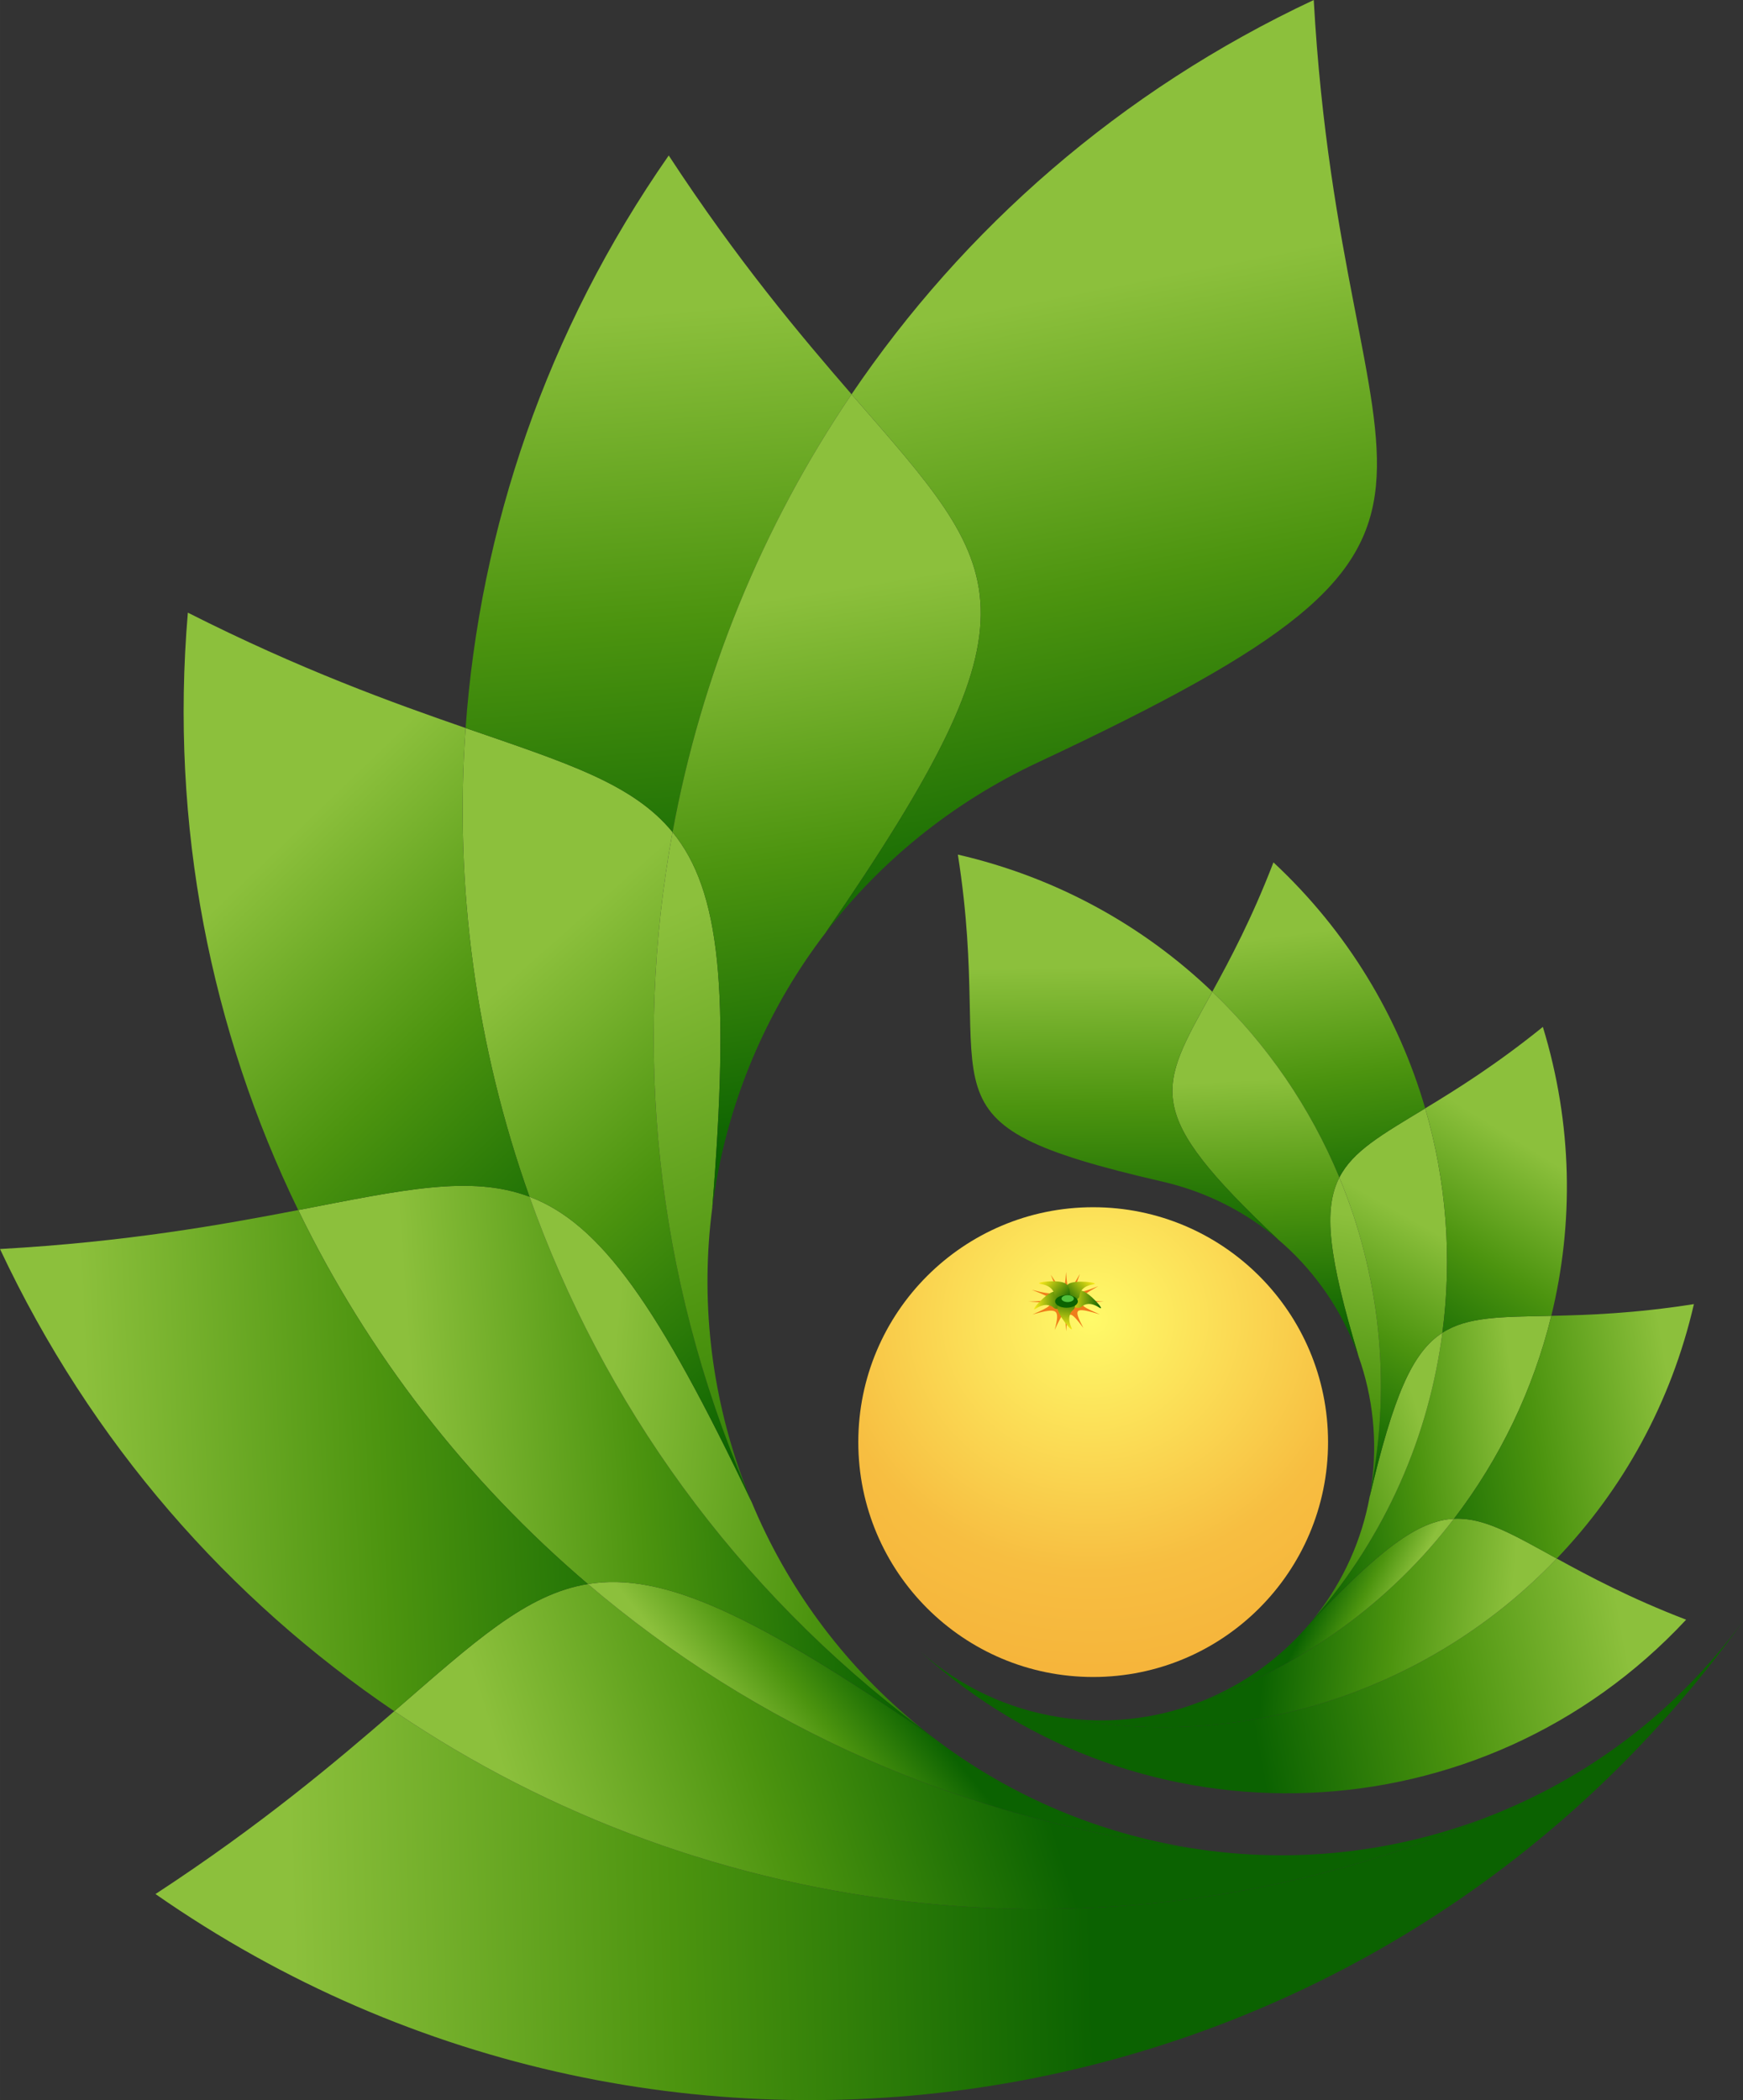 <?xml version="1.0" encoding="UTF-8" standalone="no"?>
<svg
   xmlns:dc="http://purl.org/dc/elements/1.1/"
   xmlns:cc="http://creativecommons.org/ns#"
   xmlns:rdf="http://www.w3.org/1999/02/22-rdf-syntax-ns#"
   xmlns:svg="http://www.w3.org/2000/svg"
   xmlns="http://www.w3.org/2000/svg"
   xmlns:xlink="http://www.w3.org/1999/xlink"
   xmlns:sodipodi="http://sodipodi.sourceforge.net/DTD/sodipodi-0.dtd"
   xmlns:inkscape="http://www.inkscape.org/namespaces/inkscape"
   xml:space="preserve"
   width="45.61mm"
   height="54.954mm"
   version="1.1"
   style="clip-rule:evenodd;fill-rule:evenodd;image-rendering:optimizeQuality;shape-rendering:geometricPrecision;text-rendering:geometricPrecision"
   viewBox="0 0 4560.98 5495.403"
   id="svg147"
   sodipodi:docname="yeni logo yazısız.svg"
   inkscape:version="1.0.2-2 (e86c870879, 2021-01-15)"><rect x="0" y="0" width="4560.98" height="5495.403" fill="#333333" stroke="none"/><sodipodi:namedview
   pagecolor="#ffffff"
   bordercolor="#666666"
   borderopacity="1"
   objecttolerance="10"
   gridtolerance="10"
   guidetolerance="10"
   inkscape:pageopacity="0"
   inkscape:pageshadow="2"
   inkscape:window-width="2560"
   inkscape:window-height="1387"
   id="namedview149"
   showgrid="false"
   inkscape:zoom="0.8979798"
   inkscape:cx="197.33556"
   inkscape:cy="192.45144"
   inkscape:window-x="1912"
   inkscape:window-y="-8"
   inkscape:window-maximized="1"
   inkscape:current-layer="svg147" />
 <defs
   id="defs55">
  <style
   type="text/css"
   id="style2">
   <![CDATA[
    .fil0 {fill:none}
    .fil32 {fill:#0B6201}
    .fil33 {fill:#50C03C}
    .fil27 {fill:url(#id0)}
    .fil28 {fill:url(#id1)}
    .fil16 {fill:url(#id2)}
    .fil31 {fill:url(#id3)}
    .fil29 {fill:url(#id4)}
    .fil18 {fill:url(#id5)}
    .fil20 {fill:url(#id6)}
    .fil7 {fill:url(#id7)}
    .fil6 {fill:url(#id8)}
    .fil14 {fill:url(#id9)}
    .fil15 {fill:url(#id10)}
    .fil21 {fill:url(#id11)}
    .fil17 {fill:url(#id12)}
    .fil22 {fill:url(#id13)}
    .fil19 {fill:url(#id14)}
    .fil10 {fill:url(#id15)}
    .fil12 {fill:url(#id16)}
    .fil4 {fill:url(#id17)}
    .fil9 {fill:url(#id18)}
    .fil13 {fill:url(#id19)}
    .fil11 {fill:url(#id20)}
    .fil5 {fill:url(#id21)}
    .fil24 {fill:url(#id22)}
    .fil30 {fill:url(#id23)}
    .fil23 {fill:url(#id24)}
    .fil3 {fill:url(#id25)}
    .fil1 {fill:url(#id26)}
    .fil8 {fill:url(#id27)}
    .fil26 {fill:url(#id28)}
    .fil2 {fill:url(#id29)}
    .fil25 {fill:url(#id30)}
   ]]>
  </style>
  <linearGradient
   id="id0"
   gradientUnits="userSpaceOnUse"
   x1="7984.86"
   y1="8446.61"
   x2="8072.38"
   y2="8446.61">
   <stop
   offset="0"
   style="stop-opacity:1; stop-color:#F9E918"
   id="stop4" />
   <stop
   offset="1"
   style="stop-opacity:1; stop-color:#0B6201"
   id="stop6" />
  </linearGradient>
  <linearGradient
   id="id1"
   gradientUnits="userSpaceOnUse"
   xlink:href="#id0"
   x1="8072.36"
   y1="8443.98"
   x2="8159.88"
   y2="8443.98">
  </linearGradient>
  <linearGradient
   id="id2"
   gradientUnits="userSpaceOnUse"
   x1="9277.51"
   y1="8950.1"
   x2="8707.42"
   y2="9028.96">
   <stop
   offset="0"
   style="stop-opacity:1; stop-color:#8CC03C"
   id="stop10" />
   <stop
   offset="0.478"
   style="stop-opacity:1; stop-color:#4C940F"
   id="stop12" />
   <stop
   offset="1"
   style="stop-opacity:1; stop-color:#0B6201"
   id="stop14" />
  </linearGradient>
  <linearGradient
   id="id3"
   gradientUnits="userSpaceOnUse"
   xlink:href="#id0"
   x1="8060.52"
   y1="8518.8"
   x2="8073.82"
   y2="8432.28">
  </linearGradient>
  <linearGradient
   id="id4"
   gradientUnits="userSpaceOnUse"
   xlink:href="#id0"
   x1="8128.47"
   y1="8385.66"
   x2="8063.73"
   y2="8444.58">
  </linearGradient>
  <linearGradient
   id="id5"
   gradientUnits="userSpaceOnUse"
   xlink:href="#id2"
   x1="9064.68"
   y1="8982.37"
   x2="8521.91"
   y2="9149.07">
  </linearGradient>
  <linearGradient
   id="id6"
   gradientUnits="userSpaceOnUse"
   xlink:href="#id2"
   x1="9347.16"
   y1="8088.12"
   x2="9003.58"
   y2="8643.36">
  </linearGradient>
  <linearGradient
   id="id7"
   gradientUnits="userSpaceOnUse"
   xlink:href="#id2"
   x1="6446.59"
   y1="7750.82"
   x2="7324.5"
   y2="8741.79">
  </linearGradient>
  <linearGradient
   id="id8"
   gradientUnits="userSpaceOnUse"
   xlink:href="#id2"
   x1="6840.19"
   y1="9107.32"
   x2="8029.16"
   y2="9209.97">
  </linearGradient>
  <linearGradient
   id="id9"
   gradientUnits="userSpaceOnUse"
   xlink:href="#id2"
   x1="9218.54"
   y1="9407.18"
   x2="8589.16"
   y2="9348.46">
  </linearGradient>
  <linearGradient
   id="id10"
   gradientUnits="userSpaceOnUse"
   xlink:href="#id2"
   x1="8918.31"
   y1="9283.66"
   x2="8747.99"
   y2="9196.49">
  </linearGradient>
  <linearGradient
   id="id11"
   gradientUnits="userSpaceOnUse"
   xlink:href="#id2"
   x1="8950.73"
   y1="8251.53"
   x2="8747.12"
   y2="9246.99">
  </linearGradient>
  <linearGradient
   id="id12"
   gradientUnits="userSpaceOnUse"
   xlink:href="#id2"
   x1="9668.76"
   y1="8799.76"
   x2="8912.58"
   y2="8922.88">
  </linearGradient>
  <linearGradient
   id="id13"
   gradientUnits="userSpaceOnUse"
   xlink:href="#id2"
   x1="8723.91"
   y1="7479.96"
   x2="8827.87"
   y2="8272.05">
  </linearGradient>
  <linearGradient
   id="id14"
   gradientUnits="userSpaceOnUse"
   xlink:href="#id2"
   x1="9112.03"
   y1="8312.03"
   x2="8802.83"
   y2="8860.8">
  </linearGradient>
  <linearGradient
   id="id15"
   gradientUnits="userSpaceOnUse"
   xlink:href="#id2"
   x1="6876.34"
   y1="5869.51"
   x2="7012.82"
   y2="7543.06">
  </linearGradient>
  <linearGradient
   id="id16"
   gradientUnits="userSpaceOnUse"
   xlink:href="#id2"
   x1="7789.28"
   y1="5867.65"
   x2="8100.87"
   y2="7443.04">
  </linearGradient>
  <linearGradient
   id="id17"
   gradientUnits="userSpaceOnUse"
   xlink:href="#id2"
   x1="6388.58"
   y1="9135.09"
   x2="7594.89"
   y2="9045.14">
  </linearGradient>
  <linearGradient
   id="id18"
   gradientUnits="userSpaceOnUse"
   xlink:href="#id2"
   x1="6751.29"
   y1="7555.2"
   x2="7609.67"
   y2="9510.72">
  </linearGradient>
  <linearGradient
   id="id19"
   gradientUnits="userSpaceOnUse"
   xlink:href="#id2"
   x1="9542.29"
   y1="9402.82"
   x2="8563.88"
   y2="9584.58">
  </linearGradient>
  <linearGradient
   id="id20"
   gradientUnits="userSpaceOnUse"
   xlink:href="#id2"
   x1="7076.42"
   y1="6646.3"
   x2="7303.63"
   y2="8046.6">
  </linearGradient>
  <linearGradient
   id="id21"
   gradientUnits="userSpaceOnUse"
   xlink:href="#id2"
   x1="5518.17"
   y1="8999.09"
   x2="7126.43"
   y2="8917.86">
  </linearGradient>
  <linearGradient
   id="id22"
   gradientUnits="userSpaceOnUse"
   xlink:href="#id2"
   x1="8299.08"
   y1="7570.44"
   x2="8311.77"
   y2="8334.39">
  </linearGradient>
  <linearGradient
   id="id23"
   gradientUnits="userSpaceOnUse"
   xlink:href="#id0"
   x1="8013.36"
   y1="8384.62"
   x2="8078.1"
   y2="8443.54">
  </linearGradient>
  <linearGradient
   id="id24"
   gradientUnits="userSpaceOnUse"
   xlink:href="#id2"
   x1="8708.56"
   y1="7861.3"
   x2="8742.98"
   y2="8535.36">
  </linearGradient>
  <linearGradient
   id="id25"
   gradientUnits="userSpaceOnUse"
   xlink:href="#id2"
   x1="7274.13"
   y1="9661.72"
   x2="7585.57"
   y2="9407.33">
  </linearGradient>
  <linearGradient
   id="id26"
   gradientUnits="userSpaceOnUse"
   xlink:href="#id2"
   x1="6044.62"
   y1="10182.38"
   x2="8135.43"
   y2="10123.41">
  </linearGradient>
  <linearGradient
   id="id27"
   gradientUnits="userSpaceOnUse"
   xlink:href="#id2"
   x1="5864.46"
   y1="7394.64"
   x2="6815.89"
   y2="8383.72">
  </linearGradient>
  <linearGradient
   id="id28"
   gradientUnits="userSpaceOnUse"
   x1="8082.67"
   y1="8448.06"
   x2="8124.67"
   y2="8452.91">
   <stop
   offset="0"
   style="stop-opacity:1; stop-color:#EF7F1A"
   id="stop42" />
   <stop
   offset="1"
   style="stop-opacity:1; stop-color:#EE781C"
   id="stop44" />
  </linearGradient>
  <linearGradient
   id="id29"
   gradientUnits="userSpaceOnUse"
   xlink:href="#id2"
   x1="6711.79"
   y1="10048.25"
   x2="7979.12"
   y2="9649.4">
  </linearGradient>
  <radialGradient
   id="id30"
   gradientUnits="userSpaceOnUse"
   gradientTransform="matrix(1.417,0.934,-0.985,1.345,4972,-10536)"
   cx="8139.4"
   cy="8497.77"
   r="1449.57"
   fx="8139.4"
   fy="8497.77">
   <stop
   offset="0"
   style="stop-opacity:1; stop-color:#FFFA69"
   id="stop48" />
   <stop
   offset="0.278"
   style="stop-opacity:1; stop-color:#F7BE41"
   id="stop50" />
   <stop
   offset="1"
   style="stop-opacity:1; stop-color:#F08219"
   id="stop52" />
  </radialGradient>
 <linearGradient
   inkscape:collect="always"
   xlink:href="#id2"
   id="linearGradient153"
   gradientUnits="userSpaceOnUse"
   x1="9277.51"
   y1="8950.1"
   x2="8707.42"
   y2="9028.96" /><linearGradient
   inkscape:collect="always"
   xlink:href="#id0"
   id="linearGradient155"
   gradientUnits="userSpaceOnUse"
   x1="7984.86"
   y1="8446.61"
   x2="8072.38"
   y2="8446.61" /></defs>
 <g
   id="Katman_x0020_1"
   transform="translate(-5278.83,-5043.77)">
  <g
   id="_2812983905488">
   <path
   class="fil0"
   d="m 9839.81,9286.12 c -954.35,1332.65 -2805.57,1653.97 -4154.11,713.85 0,0 0,0 -0.01,-0.01 1132.32,-740.5 891.95,-1206.71 2088.34,-372.66 674.27,470.07 1585.4,311.98 2065.78,-341.18 z"
   id="path58" />
   <path
   class="fil0"
   d="m 9233.32,9770.95 c -1492.81,676.93 -3256.68,29.6 -3954.49,-1458.85 0,0 0,0 0,-0.01 1350.87,-75.13 1375.81,-599.07 1994.88,721.44 348.9,744.22 1217.01,1062.88 1959.61,737.42 z"
   id="path60" />
   <path
   class="fil0"
   d="M 8465.67,9887.58 C 6834.39,9727.41 5630.5,8284.87 5770.41,6646.93 c 0,0 0,0 0,-0.01 1207.45,610.37 1491.01,169.1 1366.9,1622.23 -69.96,818.97 522.52,1528.99 1328.36,1618.43 z"
   id="path62" />
   <path
   class="fil0"
   d="M 7742.55,9604.76 C 6409.9,8650.41 6088.58,6799.18 7028.71,5450.64 c 0,0 0,0 0,-0.01 740.51,1132.32 1206.71,891.96 372.66,2088.34 -470.07,674.27 -311.98,1585.4 341.18,2065.79 z"
   id="path64" />
   <path
   class="fil0"
   d="m 7257.72,8998.26 c -676.93,-1492.81 -29.6,-3256.68 1458.85,-3954.48 0,0 0,0 0.01,-0.01 75.13,1350.87 599.07,1375.81 -721.44,1994.88 -744.22,348.91 -1062.88,1217.01 -737.42,1959.61 z"
   id="path66" />
   <path
   class="fil1"
   d="m 9175.63,9796.4 c -969.34,415.62 -2044.76,280.49 -2865.11,-274.89 -153.69,133.17 -348.34,297.64 -624.82,478.45 1348.54,940.13 3199.76,618.81 4154.11,-713.84 -174.99,237.94 -407.14,410.17 -664.18,510.28 z"
   id="path68"
   style="fill:url(#id26)" />
   <path
   class="fil2"
   d="m 6310.52,9521.51 c 820.35,555.38 1895.77,690.51 2865.11,274.89 -244.96,95.4 -512.52,125.29 -774.75,84.12 -605.17,-72.5 -1148.99,-322 -1583.65,-691.79 -162.21,26.45 -295.99,150.21 -506.71,332.78 z"
   id="path70"
   style="fill:url(#id29)" />
   <path
   class="fil3"
   d="m 6817.23,9188.73 c 434.66,369.79 978.48,619.29 1583.65,691.79 -10.31,-1.62 -20.63,-3.35 -30.93,-5.2 -235.34,-41.5 -458.84,-139 -650.15,-285.6 -467.66,-322.22 -706.01,-433.04 -902.57,-400.99 z"
   id="path72"
   style="fill:url(#id25)" />
   <path
   class="fil4"
   d="m 6817.23,9188.73 c 196.56,-32.05 434.91,78.77 902.57,400.99 -10,-7.67 -19.91,-15.47 -29.73,-23.4 -487.9,-365.38 -834.14,-853.38 -1025.68,-1391.01 -153.72,-58.19 -331.44,-17.9 -605.22,34.85 182.34,375.48 441.2,708.99 758.06,978.57 z"
   id="path74"
   style="fill:url(#id17)" />
   <path
   class="fil5"
   d="m 6817.23,9188.73 c -316.86,-269.58 -575.72,-603.09 -758.06,-978.57 -199.69,38.48 -450.49,83.58 -780.34,101.94 237.76,507.16 599.29,916.67 1031.69,1209.41 210.72,-182.57 344.5,-306.33 506.71,-332.78 z"
   id="path76"
   style="fill:url(#id21)" />
   <path
   class="fil6"
   d="m 6664.39,8175.31 c 191.54,537.63 537.78,1025.63 1025.68,1391.01 -8.33,-6.72 -16.59,-13.54 -24.78,-20.44 C 7482.47,9392.32 7337.86,9196.3 7245.55,8973.9 7001.64,8461 6850.65,8245.85 6664.39,8175.31 Z"
   id="path78"
   style="fill:url(#id8)" />
   <path
   class="fil7"
   d="m 6664.39,8175.31 c 186.26,70.54 337.25,285.69 581.16,798.59 -4.84,-11.67 -9.54,-23.4 -14.09,-35.21 C 6991.65,8378.32 6935.79,7782.6 7038.73,7221.25 6934.71,7094 6760.64,7040.02 6497.17,6948.82 c -29.83,416.35 27.59,834.6 167.22,1226.49 z"
   id="path80"
   style="fill:url(#id7)" />
   <path
   class="fil8"
   d="m 6664.39,8175.31 c -139.63,-391.89 -197.05,-810.14 -167.22,-1226.49 -192.18,-66.53 -431.92,-152.86 -726.77,-301.89 -47.67,558.09 60.67,1093.5 288.77,1563.23 273.78,-52.75 451.5,-93.04 605.22,-34.85 z"
   id="path82"
   style="fill:url(#id27)" />
   <path
   class="fil9"
   d="m 7038.73,7221.25 c -102.94,561.35 -47.08,1157.07 192.73,1717.44 -3.79,-9.84 -7.48,-19.73 -11.07,-29.68 -81.66,-224.49 -108.94,-466.69 -77.65,-705.59 45.22,-566.13 22.03,-827.96 -104.01,-982.17 z"
   id="path84"
   style="fill:url(#id18)" />
   <path
   class="fil10"
   d="m 7038.73,7221.25 c 75.02,-409.21 234.42,-800.14 468.43,-1145.78 -133.17,-153.7 -297.64,-348.34 -478.45,-624.83 -320.34,459.49 -494.22,977.34 -531.54,1498.18 263.47,91.2 437.54,145.18 541.56,272.43 z"
   id="path86"
   style="fill:url(#id15)" />
   <path
   class="fil11"
   d="m 7507.16,6075.47 c -234.01,345.64 -393.41,736.57 -468.43,1145.78 126.04,154.21 149.23,416.04 104.01,982.17 2.99,-22.88 6.53,-45.72 10.61,-68.53 41.5,-235.34 139,-458.83 285.6,-650.15 588.12,-853.58 472.02,-943.2 68.21,-1409.27 z"
   id="path88"
   style="fill:url(#id20)" />
   <path
   class="fil12"
   d="m 7507.16,6075.47 c 403.81,466.07 519.91,555.69 -68.21,1409.27 141.64,-184.82 329.1,-339.63 556.19,-446.09 1320.5,-619.07 796.57,-644.01 721.43,-1994.88 -507.16,237.76 -916.67,599.29 -1209.41,1031.7 z"
   id="path90"
   style="fill:url(#id16)" />
  </g>
  <g
   id="_2812983905392">
   <path
   class="fil0"
   d="m 7687.34,9365.66 c 577.23,524.37 1470.45,488.61 2003.64,-83.6 0,0 0,0 0.01,-0.01 -600.78,-231.14 -535.62,-472.04 -1008.65,35.61 -266.59,286.11 -706.21,303.74 -995,48 z"
   id="path93" />
   <path
   class="fil0"
   d="m 8017.95,9530.49 c 762.08,165.5 1517.75,-312.08 1693.4,-1074.23 0,0 0,0 0.01,0 -635.86,100.21 -699.88,-140.99 -855.71,535.16 -87.83,381.07 -459.73,616.15 -837.7,539.07 z"
   id="path95" />
   <path
   class="fil0"
   d="m 8386.68,9507.93 c 742.74,-237.72 1158.38,-1029.15 929.42,-1777.01 0,0 0,0 0,-0.01 -500.56,404.72 -676.61,227.84 -473.48,891.32 114.47,373.93 -90.07,763.47 -455.94,885.7 z"
   id="path97" />
   <path
   class="fil0"
   d="m 8694.73,9304.03 c 524.37,-577.24 488.61,-1470.46 -83.6,-2003.65 0,0 0,0 -0.01,0 -231.14,600.77 -472.04,535.61 35.61,1008.64 286.11,266.6 303.74,706.21 48,995.01 z"
   id="path99" />
   <path
   class="fil0"
   d="m 8859.56,8973.42 c 165.5,-762.09 -312.08,-1517.76 -1074.23,-1693.41 0,0 0,0 0,0 100.21,635.85 -140.99,699.87 535.16,855.7 381.07,87.83 616.15,459.73 539.07,837.71 z"
   id="path101" />
   <path
   class="fil13"
   d="m 8047.32,9536.55 c 492.47,96.34 979.16,-74.12 1305.16,-414.52 84.82,46.56 191.81,103.59 338.5,160.02 -533.19,572.22 -1426.41,607.98 -2003.64,83.61 105.2,93.16 230.41,150.05 359.98,170.89 z"
   id="path103"
   style="fill:url(#id19)" />
   <path
   class="fil14"
   d="m 9352.48,9122.03 c -326,340.4 -812.69,510.86 -1305.16,414.52 123.49,19.87 250.93,7 368.78,-38.39 274.24,-94.27 502.22,-264.73 667.4,-480.22 78.1,-3.93 152.7,40.25 268.98,104.09 z"
   id="path105"
   style="fill:url(#id9)" />
   <path
   class="fil15"
   d="m 9083.5,9017.94 c -165.18,215.49 -393.16,385.95 -667.4,480.22 4.64,-1.78 9.26,-3.62 13.87,-5.51 105.31,-42.85 199.51,-110.56 273.83,-197.89 185.29,-196.67 285.06,-272.07 379.7,-276.82 z"
   id="path107"
   style="fill:url(#id10)" />
   <path
   class="fil16"
   d="m 9083.5,9017.94 c -94.64,4.75 -194.41,80.15 -379.7,276.82 3.89,-4.57 7.72,-9.19 11.49,-13.86 190.38,-218.77 302.61,-480.4 337.91,-749.63 65.67,-42.45 152.37,-41.49 284.99,-44.35 -47.24,192.89 -134.28,373.92 -254.69,531.02 z"
   id="path109"
   style="fill:url(#linearGradient153)" />
   <path
   class="fil17"
   d="m 9083.5,9017.94 c 120.41,-157.1 207.45,-338.13 254.69,-531.02 96.74,-2.08 217.9,-6.19 373.17,-30.66 -59.85,259.69 -187.04,486.34 -358.88,665.77 -116.28,-63.84 -190.88,-108.02 -268.98,-104.09 z"
   id="path111"
   style="fill:url(#id12)" />
   <path
   class="fil18"
   d="m 9053.2,8531.27 c -35.3,269.23 -147.53,530.86 -337.91,749.63 3.2,-3.96 6.36,-7.96 9.48,-11.99 69.68,-89.72 117.33,-195.36 138.01,-308.04 62.13,-262.97 110.84,-378.16 190.42,-429.6 z"
   id="path113"
   style="fill:url(#id5)" />
   <path
   class="fil19"
   d="m 9053.2,8531.27 c -79.58,51.44 -128.29,166.63 -190.42,429.6 1.08,-5.91 2.09,-11.84 3.03,-17.79 55.48,-284.64 21.86,-567.32 -82.19,-818.13 35.65,-69.59 111.22,-112.11 224.64,-180.9 55.53,190.67 70.67,390.97 44.94,587.22 z"
   id="path115"
   style="fill:url(#id14)" />
   <path
   class="fil20"
   d="m 9053.2,8531.27 c 25.73,-196.25 10.59,-396.55 -44.94,-587.22 82.73,-50.17 185.61,-114.31 307.84,-213.13 78.01,254.81 81.19,514.69 22.09,756 -132.62,2.86 -219.32,1.9 -284.99,44.35 z"
   id="path117"
   style="fill:url(#id6)" />
   <path
   class="fil21"
   d="m 8783.62,8124.95 c 104.05,250.81 137.67,533.49 82.19,818.13 0.78,-4.96 1.51,-9.93 2.18,-14.91 15.52,-112.59 3.98,-227.98 -34.48,-335.97 -77.67,-258.8 -93.09,-382.91 -49.89,-467.25 z"
   id="path119"
   style="fill:url(#id11)" />
   <path
   class="fil22"
   d="m 8783.62,8124.95 c -75.84,-182.83 -189.09,-348.71 -332.52,-486.07 46.56,-84.81 103.59,-191.81 160.03,-338.5 194.97,181.68 327.66,405.14 397.13,643.67 -113.42,68.79 -188.99,111.31 -224.64,180.9 z"
   id="path121"
   style="fill:url(#id13)" />
   <path
   class="fil23"
   d="m 8451.1,7638.88 c 143.43,137.36 256.68,303.24 332.52,486.07 -43.2,84.34 -27.78,208.45 49.89,467.25 -3.68,-10.34 -7.61,-20.61 -11.79,-30.81 -42.85,-105.31 -110.56,-199.51 -197.89,-273.83 -358.96,-338.19 -313.93,-391.49 -172.73,-648.68 z"
   id="path123"
   style="fill:url(#id24)" />
   <path
   class="fil24"
   d="m 8451.1,7638.88 c -141.2,257.19 -186.23,310.49 172.73,648.68 -84.38,-71.8 -187.06,-125.05 -303.34,-151.85 -676.15,-155.83 -434.95,-219.85 -535.16,-855.7 259.69,59.85 486.34,187.03 665.77,358.87 z"
   id="path125"
   style="fill:url(#id22)" />
  </g>
  <circle
   class="fil25"
   cx="8139.4"
   cy="8817.37"
   r="614.62"
   id="circle128"
   style="fill:url(#id30)" />
  <path
   class="fil26"
   d="m 8068.57,8372.07 c 3.59,55.69 7.02,56.2 36.07,5.06 -20.23,53.87 -15.48,57.11 48.01,32.32 -57.85,32.24 -56.4,36.14 14.07,40.28 -70.47,3.38 -71.44,6.59 -9.56,33.52 -66.2,-19.79 -70.51,-16.28 -43.44,35.38 -36.22,-47.92 -40.55,-47.03 -45.15,8.75 -2.94,-55.74 -5.78,-56.08 -29.86,-3.5 14.2,-55.06 8.31,-59.23 -58.19,-40.41 61.46,-27.11 60.45,-30.34 -10.09,-33.74 70.38,-3.12 71.21,-6.11 8.14,-31.01 67.45,17.37 72.52,13.43 49.89,-39.28 32.28,49.18 36.12,48.44 40.11,-7.37 z"
   id="path130"
   style="fill:url(#id28)" />
  <path
   class="fil27"
   d="m 8038.32,8423.48 c 20.16,0 32.35,20.41 34,29.02 1.64,8.61 -27.33,21.84 -35.76,13.82 -8.42,-8.02 -24.4,-12.94 -46.27,1.2 -21.86,14.14 27.87,-44.04 48.03,-44.04 z"
   id="path132"
   style="fill:url(#linearGradient155)" />
  <path
   class="fil28"
   d="m 8106.42,8420.86 c -20.16,0 -32.36,20.41 -34,29.01 -1.64,8.61 27.33,21.85 35.75,13.82 8.43,-8.02 24.41,-12.94 46.27,1.2 21.87,14.14 -27.86,-44.03 -48.02,-44.03 z"
   id="path134"
   style="fill:url(#id1)" />
  <path
   class="fil29"
   d="m 8073.36,8404.55 c -14.91,13.57 -10.19,36.87 -5.62,44.34 4.58,7.47 34.92,-2.24 35.75,-13.84 0.82,-11.61 9.33,-26 35.02,-30.26 25.7,-4.26 -50.24,-13.81 -65.15,-0.24 z"
   id="path136"
   style="fill:url(#id4)" />
  <path
   class="fil30"
   d="m 8068.47,8403.51 c 14.91,13.57 10.19,36.87 5.61,44.34 -4.57,7.47 -34.91,-2.24 -35.74,-13.84 -0.83,-11.61 -9.34,-26 -35.03,-30.26 -25.69,-4.26 50.25,-13.81 65.16,-0.24 z"
   id="path138"
   style="fill:url(#id23)" />
  <path
   class="fil31"
   d="m 8045.79,8462.44 c 3.06,-19.93 25.09,-28.88 33.84,-29.2 8.76,-0.31 17.44,30.34 8.23,37.44 -9.21,7.11 -16.5,22.15 -5.84,45.92 10.65,23.76 -39.3,-34.24 -36.23,-54.16 z"
   id="path140"
   style="fill:url(#id3)" />
  <ellipse
   class="fil32"
   cx="8069.59"
   cy="8449.21"
   rx="29.74"
   ry="16.52"
   id="ellipse142" />
  <ellipse
   class="fil33"
   cx="8072.65"
   cy="8441.93"
   rx="16.11"
   ry="8.95"
   id="ellipse144" />
 </g>
</svg>
